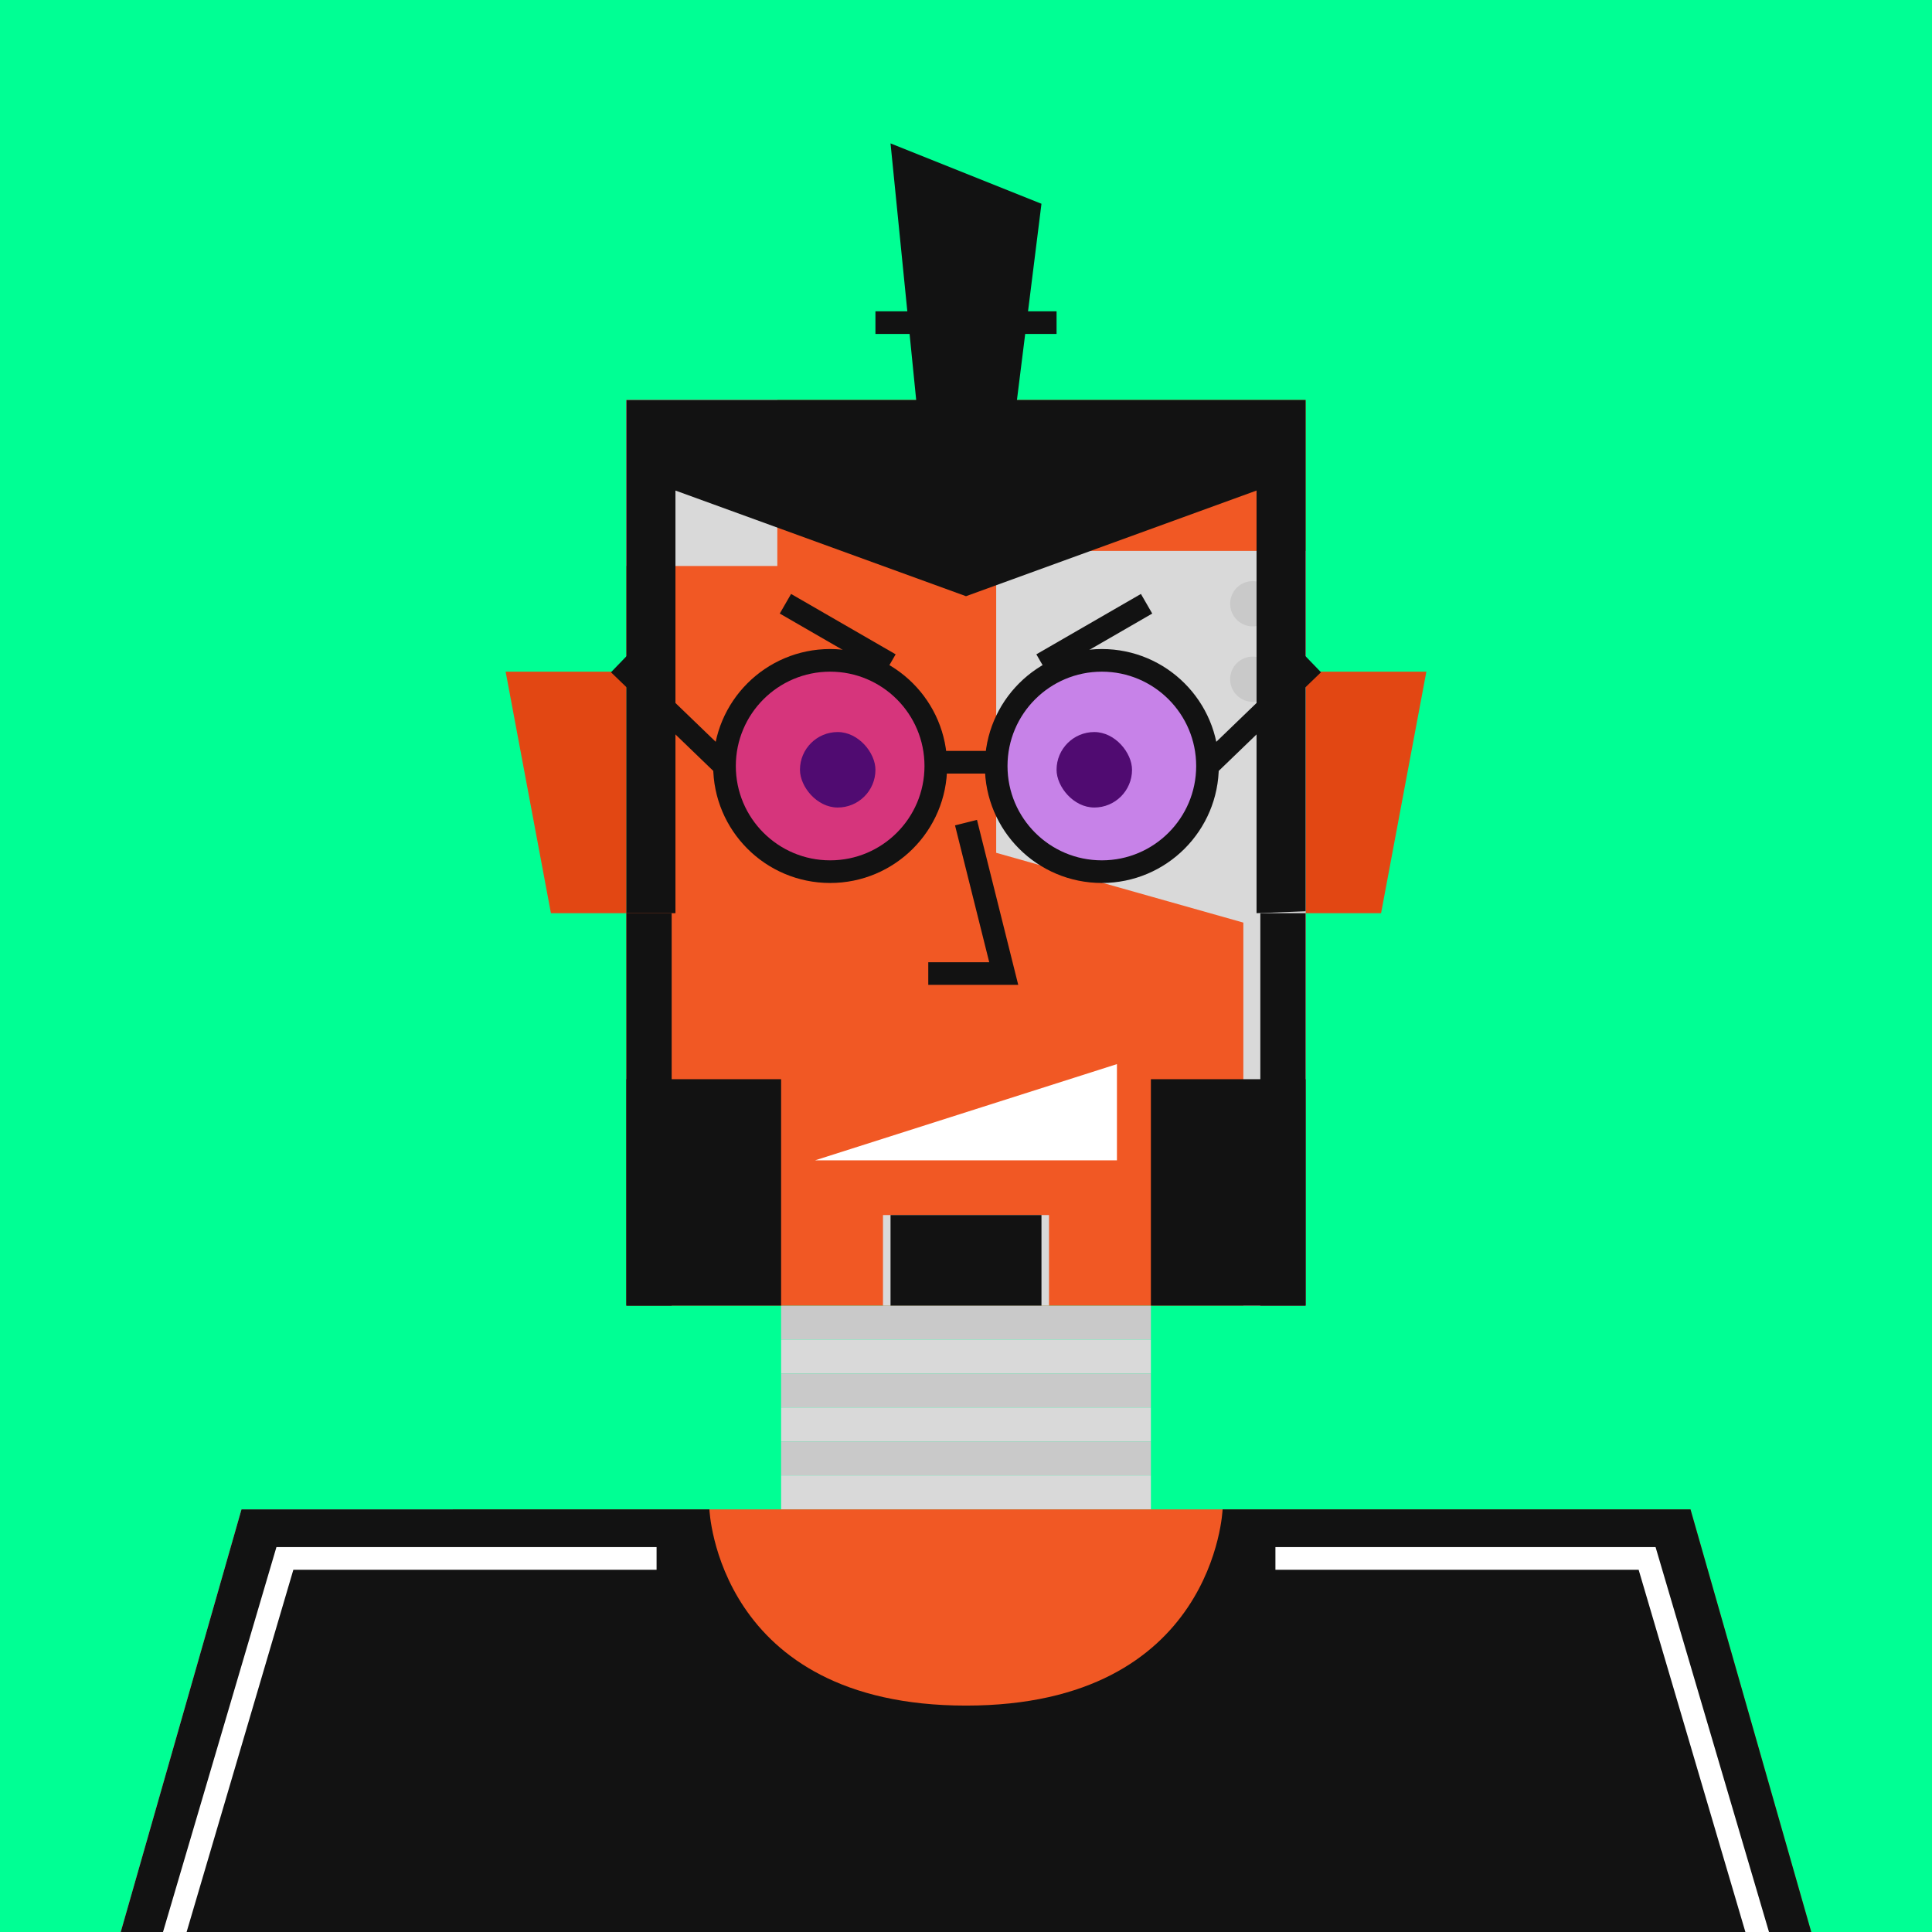 <svg xmlns="http://www.w3.org/2000/svg" width="512" height="512" fill="none"><rect width="512" height="512" fill="#00FF94 "/><g skin='3'><path fill="#E24713" d="M134 178h32v64h-20l-12-64ZM378 178h-32v64h20l12-64Z"/><path fill="#C9C9C9" d="M207 346h98v9h-98z"/><path fill="#D9D9D9" d="M207 355h98v9h-98z"/><path fill="#C9C9C9" d="M207 364h98v9h-98z"/><path fill="#D9D9D9" d="M207 373h98v9h-98z"/><path fill="#C9C9C9" d="M207 382h98v9h-98z"/><path fill="#D9D9D9" d="M207 391h98v9h-98z"/><path fill="#F15824" d="M64 400h384l32 112H32l32-112Z"/><path fill="#D9D9D9" d="M64 400h56v88H76v24H32l32-112Z"/><path fill="#F15824" d="M166 106h180v240H166z"/><path fill="#D9D9D9" d="M264 146h82v200h-16.5V244.5L264 226v-80ZM166 106h40v44h-40v-44ZM234 322h44v24h-44z"/><circle cx="148" cy="436" r="12" fill="#D9D9D9"/><circle cx="332" cy="160" r="6" fill="#C9C9C9"/><circle cx="332" cy="180" r="6" fill="#C9C9C9"/><circle cx="92" cy="436" r="12" fill="#C9C9C9"/></g><g hair='59'><path fill="#121212" d="M166 106h180v135.5l-13 .5V130l-77 28-77-28v112h-13V106Z"/><path fill="#121212" d="m236 38 40 16-8 64h-24l-8-80Z"/><path stroke="#121212" stroke-width="6" d="M232 85.5h48"/></g><g dress='39'><g clip-path="url(#a)"><path fill="#121212" d="M64 400h124s2 52 68 52 68-52 68-52h124l32 112H32l32-112Z"/><path stroke="#fff" stroke-width="6" d="M174 413H75.5L45 516.5M338 413h98.5L467 516.5"/></g><defs><clipPath id="a"><path fill="#fff" d="M0 0h512v512H0z"/></clipPath></defs></g><g beard='9'><rect x="236" y="322" width="40" height="24" fill="#121212"/><rect x="166" y="242" width="12" height="104" fill="#121212"/><rect x="334" y="242" width="12" height="104" fill="#121212"/><path d="M166 286H207V346H166V286Z" fill="#121212"/><path d="M346 286H305V346H346V286Z" fill="#121212"/></g><g face='20'><path d="M296 307.5H216L296 282V307.5Z" fill="white"/><path d="M208.144 160L235.856 176" stroke="#121212" stroke-width="6"/><path d="M276.144 176L303.856 160" stroke="#121212" stroke-width="6"/><rect width="20" height="20" x="212" y="194" fill="#121212" rx="10"><animate attributeName="rx" begin="1s" dur="2s" keyTimes="0;0.25;0.3;0.35;1" repeatCount="indefinite" values="10;10;1;10;10"/><animate attributeName="height" begin="1s" dur="2s" keyTimes="0;0.25;0.3;0.35;1" repeatCount="indefinite" values="20;20;2;20;20"/><animate attributeName="y" begin="1s" dur="2s" keyTimes="0;0.25;0.3;0.35;1" repeatCount="indefinite" values="194;194;203;194;194"/></rect><rect width="20" height="20" x="280" y="194" fill="#121212" rx="10"><animate attributeName="rx" begin="1s" dur="2s" keyTimes="0;0.25;0.3;0.35;1" repeatCount="indefinite" values="10;10;1;10;10"/><animate attributeName="height" begin="1s" dur="2s" keyTimes="0;0.25;0.3;0.35;1" repeatCount="indefinite" values="20;20;2;20;20"/><animate attributeName="y" begin="1s" dur="2s" keyTimes="0;0.25;0.3;0.35;1" repeatCount="indefinite" values="194;194;203;194;194"/></rect><path d="M256 218L266 258H246" stroke="#121212" stroke-width="6"/></g><g glass='21'><path fill="#AD00FF" fill-opacity=".4" d="M192 203c0-15.464 12.536-28 28-28s28 12.536 28 28-12.536 28-28 28-28-12.536-28-28Z"/><path stroke="#121212" stroke-width="6" d="M192 203c0 15.464 12.536 28 28 28s28-12.536 28-28-12.536-28-28-28-28 12.536-28 28Zm0 0-28-27M248 202h16"/><path fill="#AD00FF" fill-opacity=".4" d="M264 203c0-15.464 12.536-28 28-28s28 12.536 28 28-12.536 28-28 28-28-12.536-28-28Z"/><path stroke="#121212" stroke-width="6" d="M320 203c0-15.464-12.536-28-28-28s-28 12.536-28 28 12.536 28 28 28 28-12.536 28-28Zm0 0 28-27"/></g></svg>